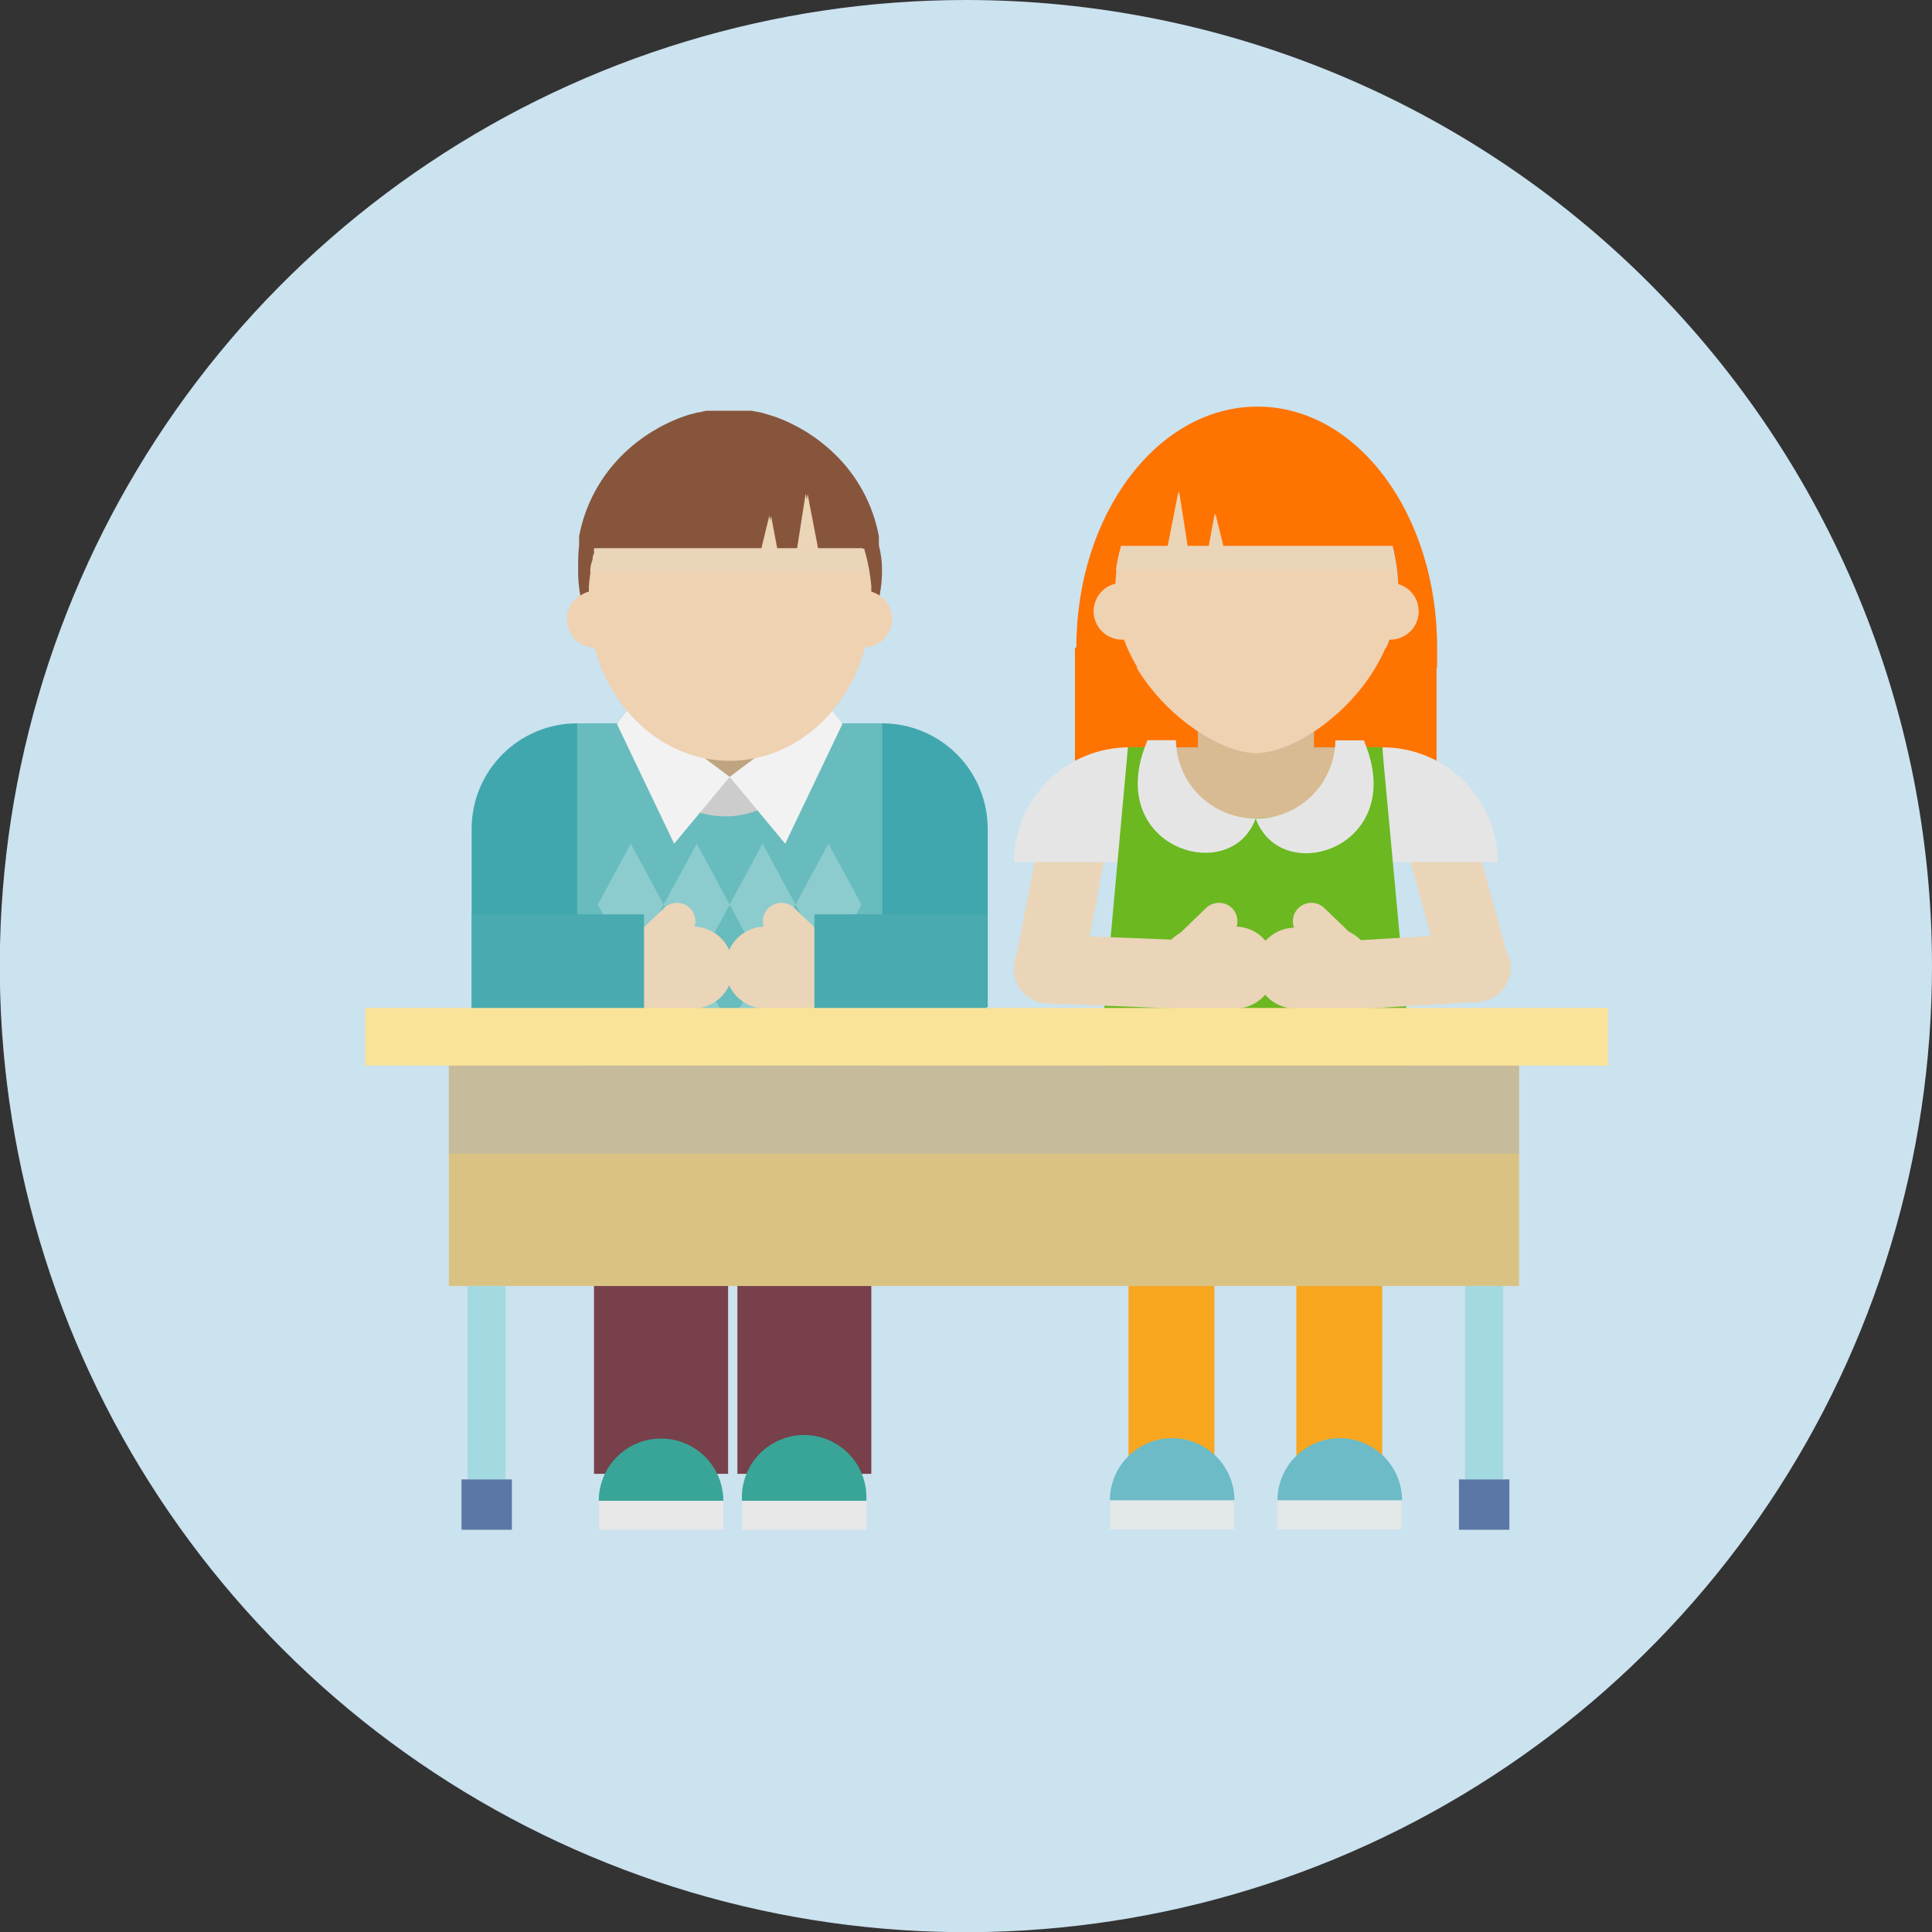 <svg width="50" height="50" viewBox="0 0 50 50" fill="none" xmlns="http://www.w3.org/2000/svg">
<rect x="0" y="0" width="50" height="50" fill="#333333" stroke="none"/>
<g clip-path="url(#clip0_230_624)">
<path d="M50 25.003C50 29.948 48.533 34.782 45.786 38.893C43.039 43.005 39.134 46.209 34.565 48.102C29.997 49.994 24.97 50.489 20.119 49.525C15.269 48.56 10.814 46.179 7.318 42.682C3.821 39.185 1.44 34.73 0.475 29.88C-0.49 25.03 0.005 20.003 1.898 15.434C3.79 10.866 6.995 6.961 11.107 4.214C15.218 1.466 20.052 0 24.997 0C31.628 0 37.988 2.634 42.677 7.323C47.366 12.012 50 18.372 50 25.003Z" fill="#CBE2EF"/>
<path d="M37.178 16.759H27.82V21.137H37.178V16.759Z" fill="#FF7300"/>
<path d="M39.036 24.808C39.068 24.92 39.077 25.038 39.063 25.154C39.049 25.27 39.012 25.382 38.954 25.484C38.896 25.586 38.819 25.675 38.726 25.747C38.633 25.818 38.528 25.871 38.415 25.901C38.302 25.932 38.184 25.941 38.069 25.926C37.953 25.912 37.841 25.875 37.739 25.817C37.638 25.759 37.548 25.682 37.477 25.59C37.405 25.498 37.352 25.392 37.321 25.28L36.295 21.538C36.233 21.311 36.264 21.068 36.38 20.863C36.496 20.659 36.689 20.508 36.916 20.445C37.144 20.383 37.387 20.415 37.592 20.532C37.797 20.649 37.947 20.843 38.009 21.071L39.036 24.808Z" fill="#EAD5B8"/>
<path d="M35.782 19.341V22.313H38.764C38.761 21.524 38.446 20.768 37.887 20.211C37.328 19.654 36.571 19.341 35.782 19.341Z" fill="#E5E5E5"/>
<path d="M28 25.244C27.955 25.473 27.823 25.674 27.631 25.807C27.439 25.939 27.203 25.991 26.973 25.952C26.746 25.906 26.545 25.773 26.414 25.581C26.282 25.39 26.231 25.154 26.27 24.926L27.004 21.117C27.049 20.889 27.182 20.687 27.374 20.555C27.566 20.424 27.802 20.373 28.031 20.414C28.259 20.459 28.461 20.591 28.592 20.783C28.724 20.975 28.775 21.211 28.734 21.44L28 25.244Z" fill="#EAD5B8"/>
<path d="M29.221 19.341V22.313H26.239C26.242 21.524 26.557 20.768 27.116 20.211C27.675 19.654 28.432 19.341 29.221 19.341Z" fill="#E5E5E5"/>
<path d="M34.601 19.341C34.601 19.9 34.379 20.437 33.983 20.833C33.588 21.228 33.051 21.451 32.492 21.451C31.932 21.451 31.395 21.228 31 20.833C30.604 20.437 30.382 19.9 30.382 19.341H34.601Z" fill="#4689B6"/>
<path d="M34.601 19.341C34.601 19.9 34.379 20.437 33.983 20.833C33.588 21.228 33.051 21.451 32.492 21.451C31.932 21.451 31.395 21.228 31 20.833C30.604 20.437 30.382 19.9 30.382 19.341H34.601Z" fill="#D8BB93"/>
<path d="M36.854 31.039H28.128L29.191 19.336H30.372C30.372 20.501 31.311 21.178 32.476 21.178C33.641 21.178 34.591 20.501 34.591 19.336H35.771L36.854 31.039Z" fill="#6BB820"/>
<path d="M27.092 25.968C26.975 25.963 26.86 25.935 26.754 25.886C26.648 25.837 26.553 25.768 26.474 25.682C26.395 25.596 26.333 25.496 26.293 25.386C26.253 25.277 26.235 25.16 26.239 25.044C26.244 24.927 26.272 24.812 26.321 24.706C26.37 24.6 26.439 24.505 26.525 24.426C26.611 24.347 26.711 24.285 26.821 24.245C26.93 24.205 27.047 24.187 27.163 24.192L31.039 24.346C31.155 24.35 31.27 24.378 31.376 24.427C31.482 24.476 31.577 24.545 31.656 24.631C31.736 24.717 31.797 24.817 31.837 24.927C31.878 25.036 31.896 25.153 31.891 25.27C31.886 25.386 31.859 25.501 31.81 25.607C31.761 25.713 31.691 25.808 31.606 25.887C31.52 25.966 31.419 26.028 31.31 26.068C31.2 26.108 31.084 26.126 30.967 26.122L27.092 25.968Z" fill="#EAD5B8"/>
<path d="M34.385 26.163C34.269 26.17 34.152 26.153 34.041 26.115C33.931 26.077 33.829 26.017 33.742 25.939C33.655 25.861 33.584 25.767 33.533 25.662C33.482 25.557 33.453 25.443 33.446 25.326C33.439 25.209 33.455 25.092 33.493 24.982C33.532 24.872 33.592 24.77 33.669 24.683C33.747 24.595 33.841 24.524 33.946 24.474C34.052 24.423 34.166 24.393 34.283 24.387L38.148 24.156C38.264 24.148 38.381 24.163 38.492 24.201C38.603 24.239 38.705 24.298 38.793 24.375C38.88 24.453 38.952 24.546 39.003 24.651C39.055 24.756 39.085 24.87 39.092 24.987C39.099 25.104 39.083 25.221 39.045 25.331C39.006 25.442 38.947 25.543 38.869 25.631C38.791 25.718 38.697 25.789 38.592 25.84C38.486 25.89 38.372 25.92 38.255 25.927L34.385 26.163Z" fill="#EAD5B8"/>
<path d="M34.006 18.843H31.003V19.598H34.006V18.843Z" fill="#D8BB93"/>
<path d="M36.166 15.322V15.383C36.163 15.69 36.116 15.994 36.028 16.287C35.515 18.124 33.595 19.49 32.507 19.49C31.419 19.49 29.504 18.124 28.98 16.287C28.895 15.993 28.848 15.689 28.842 15.383V15.322C28.842 13.022 30.484 11.159 32.507 11.159C34.529 11.159 36.166 13.022 36.166 15.322Z" fill="#EFD2B2"/>
<path d="M37.193 16.759C37.193 16.939 37.193 17.113 37.193 17.272H35.607C35.977 16.683 36.178 16.003 36.187 15.306C36.188 14.908 36.138 14.511 36.038 14.126H31.66L31.455 13.289L31.301 14.126H30.736L30.515 12.714L30.238 14.126H29.011C28.912 14.511 28.862 14.908 28.863 15.306C28.873 16.002 29.071 16.681 29.437 17.272H27.856C27.856 17.098 27.856 16.923 27.856 16.759C27.856 13.315 29.951 10.523 32.543 10.523C35.135 10.523 37.193 13.315 37.193 16.759Z" fill="#FF7300"/>
<path d="M36.716 15.82C36.716 15.965 36.672 16.107 36.592 16.227C36.511 16.348 36.397 16.442 36.263 16.498C36.128 16.553 35.981 16.568 35.838 16.54C35.696 16.511 35.565 16.441 35.462 16.339C35.36 16.236 35.29 16.105 35.262 15.963C35.233 15.82 35.248 15.673 35.303 15.539C35.359 15.405 35.453 15.29 35.574 15.209C35.694 15.129 35.836 15.086 35.982 15.086C36.176 15.086 36.363 15.163 36.501 15.301C36.638 15.438 36.716 15.625 36.716 15.82Z" fill="#EFD2B2"/>
<path d="M29.771 15.82C29.771 15.965 29.728 16.107 29.647 16.227C29.566 16.348 29.452 16.442 29.318 16.498C29.183 16.553 29.036 16.568 28.893 16.54C28.751 16.511 28.62 16.441 28.518 16.339C28.415 16.236 28.345 16.105 28.317 15.963C28.288 15.82 28.303 15.673 28.359 15.539C28.414 15.405 28.508 15.29 28.629 15.209C28.75 15.129 28.892 15.086 29.037 15.086C29.231 15.086 29.418 15.163 29.556 15.301C29.693 15.438 29.771 15.625 29.771 15.82Z" fill="#EFD2B2"/>
<g style="mix-blend-mode:multiply">
<path d="M36.141 14.752H28.878C28.908 14.545 28.955 14.341 29.017 14.141H30.218L30.495 12.73L30.628 13.582L30.715 14.141H31.28L31.434 13.305L31.64 14.141H36.018C36.072 14.342 36.113 14.546 36.141 14.752Z" fill="#EAD5B8"/>
</g>
<path d="M14.942 18.72V26.086H12.206V21.43C12.211 20.709 12.502 20.018 13.015 19.511C13.527 19.003 14.22 18.718 14.942 18.72Z" fill="#40A7AE"/>
<path d="M21.075 18.72C21.047 19.31 20.793 19.867 20.366 20.275C19.938 20.683 19.369 20.911 18.778 20.911C18.187 20.911 17.619 20.683 17.191 20.275C16.764 19.867 16.509 19.31 16.481 18.72H21.075Z" fill="#BFA481"/>
<path d="M19.983 20.106H17.786V21.348H19.983V20.106Z" fill="#CCCCCC"/>
<path d="M22.831 18.72V28.986H14.937V18.72H16.476C16.462 19.031 16.51 19.341 16.619 19.633C16.728 19.924 16.895 20.191 17.109 20.416C17.324 20.641 17.582 20.82 17.868 20.942C18.154 21.065 18.462 21.128 18.773 21.128C19.084 21.128 19.392 21.065 19.678 20.942C19.965 20.82 20.223 20.641 20.437 20.416C20.652 20.191 20.819 19.924 20.928 19.633C21.037 19.341 21.085 19.031 21.07 18.72H22.831Z" fill="#68BCBE"/>
<path d="M16.148 16.02C16.149 16.166 16.107 16.31 16.026 16.433C15.945 16.555 15.83 16.65 15.694 16.707C15.559 16.764 15.41 16.779 15.266 16.75C15.122 16.722 14.99 16.651 14.886 16.548C14.783 16.444 14.712 16.312 14.684 16.168C14.655 16.024 14.671 15.875 14.727 15.74C14.784 15.604 14.879 15.489 15.002 15.408C15.124 15.328 15.268 15.285 15.414 15.286C15.609 15.286 15.796 15.363 15.933 15.501C16.071 15.639 16.148 15.825 16.148 16.02Z" fill="#EFD2B2"/>
<path d="M21.62 16.02C21.62 16.165 21.663 16.307 21.743 16.428C21.824 16.548 21.939 16.642 22.073 16.698C22.207 16.754 22.355 16.768 22.497 16.74C22.639 16.712 22.77 16.642 22.873 16.539C22.975 16.436 23.045 16.305 23.073 16.163C23.102 16.021 23.087 15.873 23.032 15.739C22.976 15.605 22.882 15.49 22.761 15.41C22.641 15.329 22.499 15.286 22.354 15.286C22.159 15.286 21.972 15.363 21.835 15.501C21.697 15.639 21.62 15.825 21.62 16.02Z" fill="#EFD2B2"/>
<path d="M18.884 20.106L17.447 21.835L15.968 18.74L16.363 18.212L18.884 20.106Z" fill="#F2F2F2"/>
<path d="M18.884 20.106L20.321 21.835L21.799 18.74L21.404 18.212L18.884 20.106Z" fill="#F2F2F2"/>
<path d="M22.554 15.527C22.554 17.827 20.911 19.69 18.884 19.69C16.856 19.69 15.219 17.827 15.219 15.527C15.219 13.228 16.861 11.359 18.884 11.359C20.906 11.359 22.554 13.223 22.554 15.527Z" fill="#EFD2B2"/>
<path d="M22.826 14.706C22.83 14.944 22.81 15.181 22.764 15.414C22.699 15.368 22.626 15.333 22.549 15.312C22.549 15.26 22.549 15.214 22.549 15.168C22.52 14.839 22.458 14.514 22.364 14.198H21.173L20.901 12.786L20.68 14.198H20.116L19.957 13.356L19.756 14.198H15.419C15.325 14.514 15.265 14.839 15.24 15.168C15.24 15.214 15.24 15.26 15.24 15.312C15.16 15.332 15.085 15.367 15.019 15.414C14.976 15.181 14.957 14.943 14.962 14.706C14.962 14.521 14.962 14.316 14.988 14.105C14.988 14.075 14.988 14.049 14.988 14.023C14.985 13.974 14.985 13.924 14.988 13.874C15.143 13.055 15.55 12.305 16.153 11.729C16.593 11.307 17.118 10.983 17.693 10.779C17.771 10.748 17.852 10.724 17.934 10.707L18.037 10.677C18.119 10.677 18.201 10.641 18.283 10.63H18.366H18.432H18.509H18.694H19.038H19.223H19.3H19.372H19.449L19.7 10.677L19.803 10.707L20.039 10.779C20.614 10.983 21.139 11.307 21.579 11.729C22.184 12.303 22.591 13.054 22.744 13.874C22.747 13.924 22.747 13.974 22.744 14.023C22.747 14.05 22.747 14.078 22.744 14.105C22.795 14.316 22.826 14.521 22.826 14.706Z" fill="#87553B"/>
<path d="M25.562 21.445V26.065H22.826V18.72C23.185 18.719 23.54 18.789 23.872 18.926C24.203 19.062 24.505 19.263 24.759 19.516C25.013 19.769 25.214 20.07 25.352 20.401C25.49 20.732 25.561 21.087 25.562 21.445Z" fill="#40A7AE"/>
<g style="mix-blend-mode:multiply">
<path d="M22.492 14.788H15.275C15.275 14.685 15.296 14.583 15.337 14.48C15.337 14.429 15.337 14.377 15.373 14.326C15.371 14.302 15.371 14.278 15.373 14.254C15.37 14.232 15.37 14.21 15.373 14.188H19.705L19.91 13.346L20.064 14.188H20.629L20.85 12.776L21.122 14.188H22.318C22.359 14.347 22.4 14.501 22.431 14.665C22.477 14.706 22.487 14.747 22.492 14.788Z" fill="#EAD5B8"/>
</g>
<path opacity="0.24" d="M17.175 23.411L16.323 24.987L15.471 23.411L16.323 21.835L17.175 23.411Z" fill="white"/>
<path opacity="0.24" d="M18.884 23.411L18.032 24.987L17.175 23.411L18.032 21.835L18.884 23.411Z" fill="white"/>
<path opacity="0.24" d="M20.588 23.411L19.736 24.987L18.884 23.411L19.736 21.835L20.588 23.411Z" fill="white"/>
<path opacity="0.24" d="M22.297 23.411L21.44 24.987L20.588 23.411L21.44 21.835L22.297 23.411Z" fill="white"/>
<path opacity="0.24" d="M17.175 26.563L16.323 28.139L15.471 26.563L16.323 24.987L17.175 26.563Z" fill="white"/>
<path opacity="0.24" d="M18.884 26.563L18.032 28.139L17.175 26.563L18.032 24.987L18.884 26.563Z" fill="white"/>
<path opacity="0.24" d="M20.588 26.563L19.736 28.139L18.884 26.563L19.736 24.987L20.588 26.563Z" fill="white"/>
<path opacity="0.24" d="M22.297 26.563L21.44 28.139L20.588 26.563L21.44 24.987L22.297 26.563Z" fill="white"/>
<path d="M32.497 21.184C32.453 21.308 32.39 21.426 32.312 21.533C31.393 22.8 28.657 21.743 29.663 19.243C29.673 19.213 29.685 19.184 29.699 19.156H30.433C30.441 19.679 30.647 20.179 31.01 20.555C31.374 20.931 31.867 21.154 32.389 21.178L32.497 21.184Z" fill="#E5E5E5"/>
<path d="M32.681 21.533C32.603 21.426 32.541 21.308 32.497 21.184H32.604C33.127 21.159 33.62 20.936 33.983 20.56C34.346 20.184 34.553 19.684 34.56 19.161H35.299L35.33 19.248C36.336 21.743 33.605 22.826 32.681 21.533Z" fill="#E5E5E5"/>
<path d="M32.497 25.003C32.487 25.143 32.506 25.285 32.553 25.418C32.6 25.55 32.674 25.672 32.771 25.775C32.867 25.878 32.983 25.961 33.113 26.017C33.242 26.073 33.382 26.101 33.523 26.101L34.411 26.142C34.551 26.148 34.691 26.127 34.822 26.078C34.953 26.029 35.074 25.955 35.176 25.86C35.279 25.764 35.361 25.649 35.418 25.521C35.475 25.393 35.506 25.256 35.51 25.116C35.519 24.975 35.499 24.834 35.452 24.702C35.404 24.57 35.33 24.449 35.234 24.346C35.137 24.244 35.021 24.162 34.892 24.106C34.763 24.05 34.624 24.022 34.483 24.022L33.575 24.007C33.297 23.994 33.026 24.092 32.82 24.278C32.614 24.465 32.491 24.725 32.476 25.003H32.497Z" fill="#EAD5B8"/>
<path d="M34.632 25.167C34.676 25.211 34.728 25.247 34.786 25.271C34.843 25.295 34.905 25.307 34.968 25.307C35.031 25.307 35.093 25.295 35.15 25.271C35.208 25.247 35.26 25.211 35.304 25.167C35.349 25.123 35.384 25.07 35.408 25.013C35.432 24.955 35.445 24.893 35.445 24.831C35.445 24.768 35.432 24.706 35.408 24.648C35.384 24.591 35.349 24.538 35.304 24.494L34.278 23.504C34.187 23.415 34.066 23.365 33.939 23.365C33.812 23.365 33.69 23.415 33.6 23.504C33.555 23.548 33.52 23.601 33.496 23.659C33.471 23.717 33.459 23.779 33.459 23.843C33.459 23.905 33.471 23.968 33.496 24.026C33.52 24.084 33.555 24.137 33.6 24.181L34.632 25.167Z" fill="#EAD5B8"/>
<path d="M18.781 25.003C18.772 25.141 18.79 25.279 18.835 25.41C18.881 25.541 18.952 25.662 19.045 25.764C19.138 25.867 19.251 25.95 19.377 26.008C19.502 26.065 19.639 26.097 19.777 26.101L20.665 26.142C20.806 26.152 20.947 26.133 21.08 26.086C21.213 26.038 21.335 25.964 21.438 25.868C21.541 25.772 21.623 25.655 21.679 25.526C21.735 25.396 21.764 25.257 21.764 25.116C21.773 24.977 21.754 24.839 21.708 24.708C21.662 24.577 21.59 24.457 21.496 24.355C21.403 24.253 21.29 24.171 21.164 24.114C21.038 24.056 20.901 24.025 20.763 24.022L19.875 23.981C19.737 23.972 19.599 23.991 19.468 24.037C19.338 24.082 19.218 24.154 19.116 24.247C19.014 24.34 18.932 24.452 18.874 24.578C18.817 24.703 18.785 24.839 18.781 24.977V25.003Z" fill="#EAD5B8"/>
<path d="M20.911 25.167C20.956 25.212 21.008 25.247 21.067 25.271C21.125 25.295 21.187 25.308 21.25 25.308C21.313 25.308 21.375 25.295 21.434 25.271C21.492 25.247 21.544 25.212 21.589 25.167C21.633 25.123 21.669 25.07 21.693 25.013C21.717 24.955 21.73 24.893 21.73 24.831C21.73 24.768 21.717 24.706 21.693 24.648C21.669 24.591 21.633 24.538 21.589 24.494L20.562 23.504C20.472 23.415 20.35 23.365 20.224 23.365C20.097 23.365 19.975 23.415 19.885 23.504C19.84 23.548 19.805 23.601 19.78 23.659C19.756 23.717 19.744 23.779 19.744 23.843C19.744 23.905 19.756 23.968 19.78 24.026C19.805 24.084 19.84 24.137 19.885 24.181L20.911 25.167Z" fill="#EAD5B8"/>
<path d="M32.989 25.003C32.999 25.141 32.981 25.28 32.935 25.412C32.889 25.543 32.818 25.663 32.724 25.766C32.63 25.869 32.517 25.951 32.391 26.009C32.264 26.067 32.127 26.098 31.988 26.101L31.1 26.142C30.96 26.151 30.819 26.131 30.687 26.084C30.555 26.037 30.433 25.962 30.331 25.866C30.228 25.77 30.147 25.654 30.091 25.524C30.035 25.395 30.007 25.256 30.007 25.116C29.998 24.978 30.017 24.84 30.062 24.709C30.108 24.579 30.18 24.459 30.273 24.357C30.366 24.255 30.478 24.173 30.604 24.115C30.729 24.058 30.865 24.026 31.003 24.022L31.891 23.981C32.029 23.971 32.168 23.99 32.299 24.035C32.43 24.08 32.55 24.151 32.653 24.245C32.755 24.338 32.838 24.451 32.896 24.576C32.954 24.702 32.986 24.838 32.989 24.977V25.003Z" fill="#EAD5B8"/>
<path d="M30.859 25.167C30.815 25.212 30.762 25.247 30.704 25.271C30.646 25.295 30.583 25.308 30.52 25.308C30.457 25.308 30.395 25.295 30.337 25.271C30.279 25.247 30.226 25.212 30.182 25.167C30.137 25.123 30.102 25.07 30.078 25.013C30.053 24.955 30.041 24.893 30.041 24.831C30.041 24.768 30.053 24.706 30.078 24.648C30.102 24.591 30.137 24.538 30.182 24.494L31.208 23.504C31.299 23.415 31.42 23.365 31.547 23.365C31.674 23.365 31.796 23.415 31.886 23.504C31.975 23.594 32.025 23.716 32.025 23.843C32.025 23.969 31.975 24.091 31.886 24.181L30.859 25.167Z" fill="#EAD5B8"/>
<path d="M25.536 23.663H21.076V26.147H25.536V23.663Z" fill="#49ABB0"/>
<path d="M18.961 25.003C18.971 25.141 18.952 25.28 18.907 25.412C18.861 25.543 18.789 25.663 18.696 25.766C18.602 25.869 18.489 25.951 18.362 26.009C18.236 26.067 18.099 26.098 17.96 26.101L17.072 26.142C16.932 26.151 16.791 26.131 16.659 26.084C16.526 26.037 16.405 25.962 16.303 25.866C16.2 25.77 16.119 25.654 16.063 25.524C16.007 25.395 15.979 25.256 15.979 25.116C15.97 24.978 15.989 24.84 16.034 24.709C16.08 24.579 16.151 24.459 16.244 24.357C16.337 24.255 16.45 24.173 16.575 24.115C16.701 24.058 16.837 24.026 16.975 24.022L17.868 23.981C18.005 23.972 18.144 23.991 18.274 24.037C18.404 24.082 18.524 24.154 18.626 24.247C18.728 24.34 18.81 24.452 18.868 24.578C18.925 24.703 18.957 24.839 18.961 24.977V25.003Z" fill="#EAD5B8"/>
<path d="M16.831 25.167C16.787 25.212 16.734 25.247 16.676 25.271C16.617 25.295 16.555 25.308 16.492 25.308C16.429 25.308 16.367 25.295 16.309 25.271C16.25 25.247 16.198 25.212 16.153 25.167C16.109 25.123 16.073 25.07 16.049 25.013C16.025 24.955 16.013 24.893 16.013 24.831C16.013 24.768 16.025 24.706 16.049 24.648C16.073 24.591 16.109 24.538 16.153 24.494L17.18 23.504C17.27 23.415 17.392 23.365 17.519 23.365C17.645 23.365 17.767 23.415 17.858 23.504C17.947 23.594 17.996 23.716 17.996 23.843C17.996 23.969 17.947 24.091 17.858 24.181L16.831 25.167Z" fill="#EAD5B8"/>
<path d="M16.667 23.663H12.206V26.147H16.667V23.663Z" fill="#49ABB0"/>
<path d="M41.618 26.086H9.455V27.579H41.618V26.086Z" fill="#F9E398"/>
<path d="M31.429 29.858H29.206V38.138H31.429V29.858Z" fill="#F9A61F"/>
<path d="M35.771 29.858H33.549V38.138H35.771V29.858Z" fill="#F9A61F"/>
<path d="M31.947 38.831H28.724C28.724 38.403 28.893 37.993 29.196 37.691C29.498 37.389 29.908 37.219 30.335 37.219C30.763 37.219 31.173 37.389 31.475 37.691C31.777 37.993 31.947 38.403 31.947 38.831Z" fill="#6DBBC6"/>
<path d="M31.942 38.831H28.724V39.58H31.942V38.831Z" fill="#E2E7E7"/>
<path d="M36.269 38.831H33.061C33.061 38.403 33.231 37.993 33.533 37.691C33.835 37.389 34.245 37.219 34.673 37.219C35.1 37.219 35.51 37.389 35.812 37.691C36.115 37.993 36.285 38.403 36.285 38.831H36.269Z" fill="#6DBBC6"/>
<path d="M36.269 38.831H33.051V39.58H36.269V38.831Z" fill="#E2E7E7"/>
<g style="mix-blend-mode:multiply">
<path d="M31.429 31.424H29.201V33.282H31.429V31.424Z" fill="#C4B9AB"/>
</g>
<g style="mix-blend-mode:multiply">
<path d="M35.776 31.424H33.544V33.282H35.776V31.424Z" fill="#C4B9AB"/>
</g>
<path d="M15.373 38.143V32.23C15.373 31.77 15.556 31.328 15.881 31.003C16.207 30.678 16.648 30.495 17.108 30.495C17.568 30.495 18.009 30.678 18.335 31.003C18.66 31.328 18.843 31.77 18.843 32.23V38.143H15.373Z" fill="#77404A"/>
<path d="M19.084 38.143V32.23C19.071 31.994 19.107 31.759 19.188 31.537C19.269 31.316 19.395 31.114 19.557 30.942C19.719 30.771 19.914 30.635 20.131 30.542C20.347 30.448 20.581 30.401 20.817 30.401C21.052 30.401 21.286 30.448 21.502 30.542C21.719 30.635 21.914 30.771 22.076 30.942C22.238 31.114 22.364 31.316 22.445 31.537C22.526 31.759 22.562 31.994 22.549 32.23V38.143H19.084Z" fill="#77404A"/>
<path d="M22.426 38.841H19.202C19.19 38.622 19.222 38.403 19.298 38.197C19.373 37.991 19.489 37.802 19.64 37.643C19.791 37.484 19.972 37.357 20.174 37.27C20.375 37.183 20.592 37.138 20.811 37.138C21.031 37.138 21.248 37.183 21.449 37.27C21.651 37.357 21.832 37.484 21.983 37.643C22.134 37.802 22.25 37.991 22.325 38.197C22.401 38.403 22.433 38.622 22.421 38.841H22.426Z" fill="#38A598"/>
<path d="M22.43 38.841H19.207V39.59H22.43V38.841Z" fill="#E8E8E8"/>
<path d="M18.72 38.841H15.496C15.496 38.413 15.666 38.004 15.968 37.701C16.27 37.399 16.68 37.229 17.108 37.229C17.535 37.229 17.945 37.399 18.247 37.701C18.55 38.004 18.72 38.413 18.72 38.841Z" fill="#38A598"/>
<path d="M39.313 27.579H11.616V33.282H39.313V27.579Z" fill="#DAC382"/>
<path d="M18.72 38.841H15.502V39.59H18.72V38.841Z" fill="#E8E8E8"/>
<path d="M13.083 33.282H12.103V38.282H13.083V33.282Z" fill="#A3D9E0"/>
<path d="M13.248 38.287H11.944V39.59H13.248V38.287Z" fill="#5B77A5"/>
<path d="M38.903 33.282H37.917V38.282H38.903V33.282Z" fill="#A3D9E0"/>
<path d="M39.062 38.287H37.758V39.59H39.062V38.287Z" fill="#5B77A5"/>
<g style="mix-blend-mode:multiply" opacity="0.51">
<path d="M39.313 27.579H11.616V29.858H39.313V27.579Z" fill="#B3B3B3"/>
</g>
</g>
<defs>
<clipPath id="clip0_230_624">
<rect width="50" height="50" fill="white"/>
</clipPath>
</defs>
</svg>
